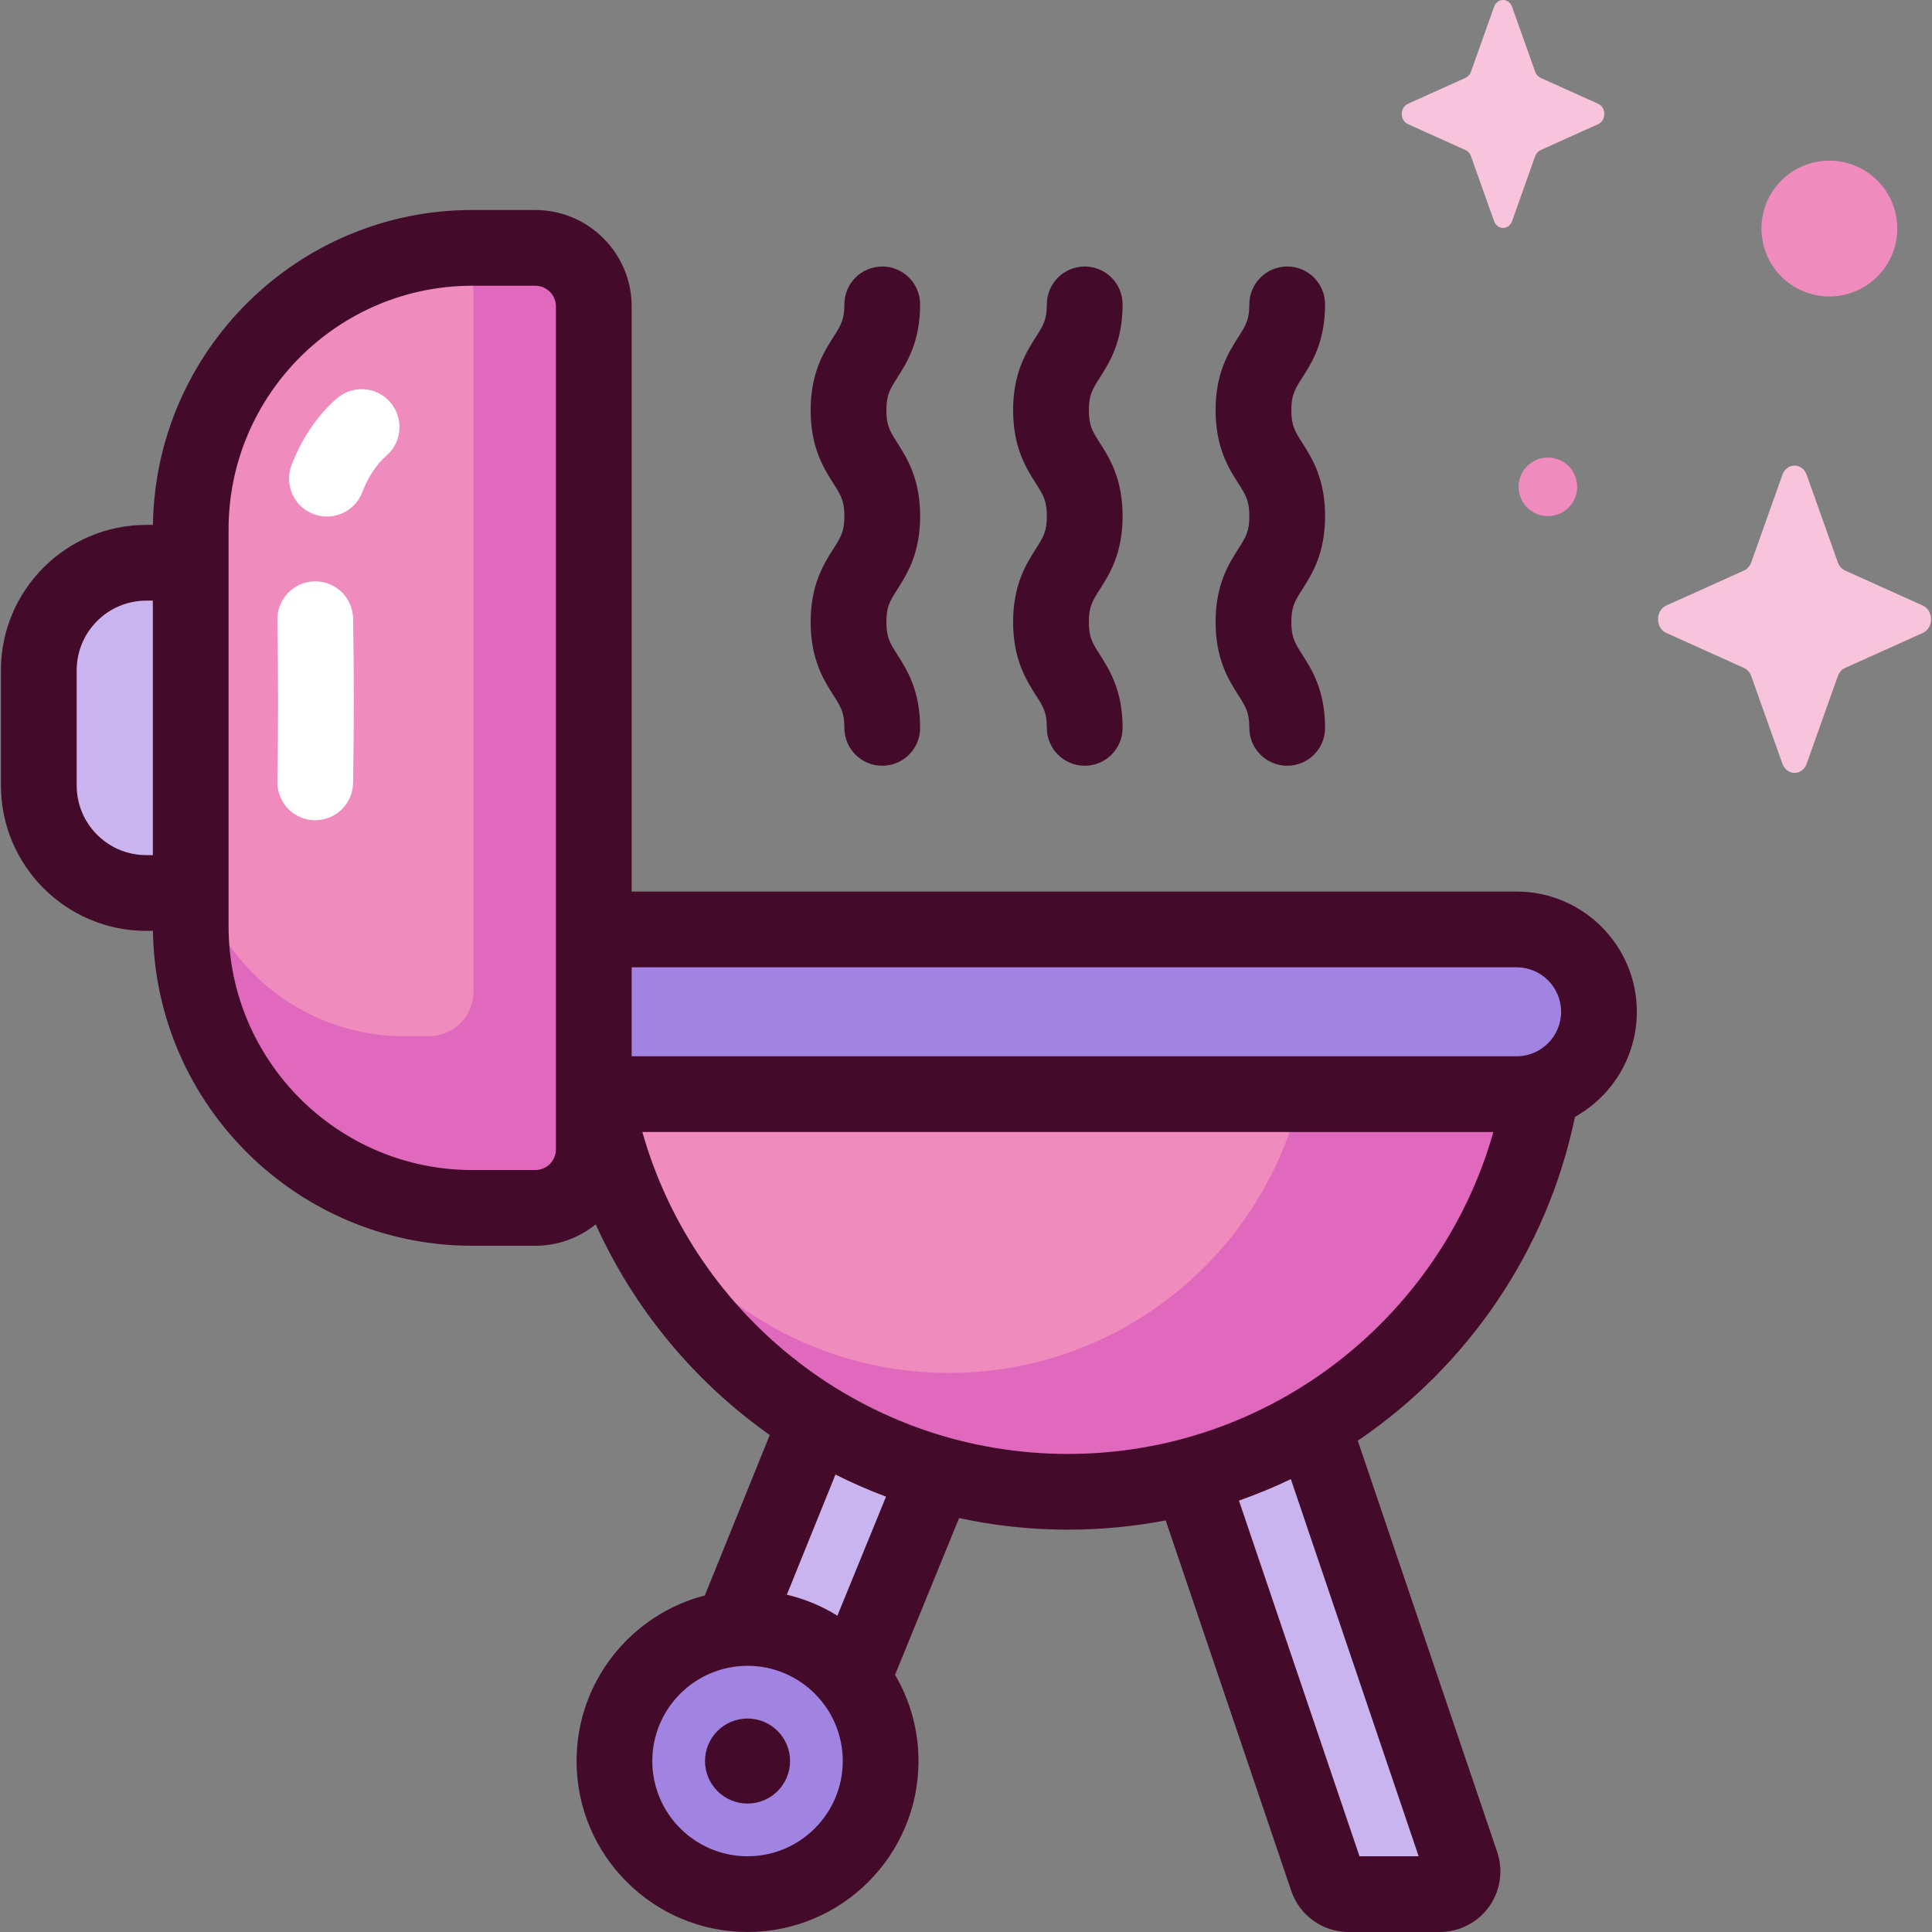 <svg id="Capa_1" enable-background="new 0 0 512 512" height="512" viewBox="0 0 512 512" width="512" xmlns="http://www.w3.org/2000/svg"><rect x="0" y="0" width="512" height="512" fill="#808080" stroke="none"/><g><g><path d="m387.267 494.027-51.166-150.97-33.074 11.21 48.674 143.618c.827 2.439 3.116 4.08 5.691 4.08h24.184c4.114 0 7.012-4.041 5.691-7.938z" fill="#cab4ef"/><path d="m178.72 469.517 51.166-126.46 33.075 11.21-48.674 119.108c-.827 2.439-3.116 4.08-5.691 4.08h-24.184c-4.115 0-7.013-4.041-5.692-7.938z" fill="#cab4ef"/><path d="m155.783 268.159c.013 70.245 56.962 127.186 127.21 127.186 70.249 0 127.197-56.941 127.21-127.186z" fill="#ef8bbd"/><path d="m347.189 268.159c-.01 52.847-42.854 95.684-95.703 95.684s-95.693-42.838-95.703-95.684c.013 70.245 56.962 127.186 127.21 127.186 70.249 0 127.197-56.941 127.21-127.186z" fill="#e068bd"/><path d="m401.916 289.961h-237.845c-12.055 0-21.827-9.772-21.827-21.826 0-12.054 9.772-21.827 21.827-21.827h237.845c12.055 0 21.827 9.772 21.827 21.827-.001 12.054-9.773 21.826-21.827 21.826z" fill="#a183e2"/><circle cx="198.104" cy="466.693" fill="#a183e2" r="35.272"/><path d="m38.763 236.654h41.552v-87.514h-41.552c-15.727 0-28.477 12.749-28.477 28.477v30.56c.001 15.727 12.75 28.477 28.477 28.477z" fill="#cab4ef"/><path d="m157.362 81.198v223.399c0 8.567-6.945 15.511-15.511 15.511h-16.695c-41.21 0-74.617-33.407-74.617-74.617v-105.187c0-41.21 33.407-74.617 74.617-74.617h16.695c8.566 0 15.511 6.944 15.511 15.511z" fill="#ef8bbd"/><path d="m141.85 65.686h-16.695c-2.779 0-5.518.164-8.218.46 4.928 1.406 8.541 5.933 8.541 11.313v185.372c0 6.502-5.271 11.773-11.773 11.773h-6.533c-31.278 0-56.633-25.356-56.633-56.633v27.52c0 41.21 33.407 74.617 74.617 74.617h16.695c8.566 0 15.511-6.944 15.511-15.511v-223.399c0-8.567-6.945-15.512-15.512-15.512z" fill="#e068bd"/></g><g><g fill="#440a29"><path d="m417.384 295.977c9.769-5.449 16.394-15.884 16.394-27.842 0-17.569-14.293-31.862-31.862-31.862h-234.519v-155.076c0-14.086-11.46-25.546-25.546-25.546h-16.695c-46.275 0-83.975 37.328-84.622 83.454h-1.771c-21.235 0-38.512 17.277-38.512 38.512v30.559c0 21.236 17.276 38.512 38.512 38.512h1.771c.646 46.125 38.346 83.454 84.622 83.454h16.695c6.063 0 11.637-2.128 16.023-5.67 10.156 22.468 26.181 41.735 46.12 55.823l-17.204 42.52c-19.526 5.038-33.993 22.799-33.993 43.876 0 24.982 20.325 45.308 45.307 45.308 24.983 0 45.308-20.325 45.308-45.308 0-8.333-2.271-16.142-6.213-22.858l16.969-41.524c9.3 1.996 18.938 3.07 28.825 3.07 8.861 0 17.528-.848 25.927-2.46l33.277 98.185c2.208 6.516 8.314 10.894 15.195 10.894h24.185c5.159 0 10.033-2.503 13.039-6.695 3.006-4.193 3.812-9.612 2.155-14.498l-36.944-109.005c29.068-19.713 50.203-50.278 57.557-85.823zm-15.468-39.634c6.502 0 11.791 5.29 11.791 11.791s-5.29 11.792-11.791 11.792h-234.519v-23.583zm-381.594-48.166v-30.559c0-10.169 8.273-18.442 18.441-18.442h1.741v67.443h-1.741c-10.168 0-18.441-8.273-18.441-18.442zm127.004 96.419c0 3.019-2.456 5.476-5.476 5.476h-16.695c-35.61 0-64.581-28.971-64.581-64.582v-105.187c0-35.61 28.971-64.581 64.581-64.581h16.695c3.019 0 5.476 2.456 5.476 5.475zm50.778 187.333c-13.916 0-25.237-11.321-25.237-25.237 0-13.915 11.321-25.236 25.237-25.236s25.237 11.321 25.237 25.236c0 13.916-11.321 25.237-25.237 25.237zm23.814-63.758c-4.08-2.531-8.591-4.427-13.394-5.562l12.883-31.841c4.338 2.188 8.814 4.139 13.399 5.864zm154.042 63.758h-15.682l-31.944-94.255c4.706-1.652 9.296-3.553 13.754-5.689zm-92.967-106.619c-53.567 0-98.85-36.137-112.762-85.314h225.526c-13.913 49.177-59.196 85.314-112.764 85.314z"/><circle cx="198.104" cy="466.693" r="11.268"/><path d="m214.828 164.837c0 9.941 3.494 15.422 6.045 19.424 1.93 3.027 2.898 4.547 2.898 8.636 0 5.542 4.493 10.035 10.035 10.035s10.035-4.493 10.035-10.035c0-9.941-3.494-15.422-6.045-19.424-1.93-3.027-2.898-4.547-2.898-8.636 0-4.09.969-5.609 2.899-8.637 2.551-4.002 6.044-9.483 6.044-19.424 0-9.94-3.494-15.42-6.045-19.423-1.93-3.026-2.898-4.546-2.898-8.634 0-4.087.969-5.607 2.898-8.633 2.551-4.002 6.045-9.483 6.045-19.424 0-5.542-4.493-10.035-10.035-10.035s-10.035 4.493-10.035 10.035c0 4.088-.969 5.608-2.898 8.634-2.551 4.002-6.045 9.483-6.045 19.423 0 9.941 3.494 15.421 6.045 19.424 1.93 3.026 2.898 4.546 2.898 8.633 0 4.089-.969 5.609-2.898 8.636-2.551 4.003-6.045 9.483-6.045 19.425z"/><path d="m268.487 164.837c0 9.941 3.494 15.422 6.045 19.424 1.93 3.027 2.898 4.547 2.898 8.636 0 5.542 4.493 10.035 10.035 10.035 5.543 0 10.035-4.493 10.035-10.035 0-9.941-3.494-15.422-6.045-19.424-1.93-3.027-2.898-4.547-2.898-8.636 0-4.09.969-5.609 2.899-8.637 2.551-4.002 6.044-9.483 6.044-19.424 0-9.94-3.494-15.42-6.045-19.423-1.93-3.026-2.898-4.546-2.898-8.634 0-4.087.969-5.607 2.898-8.633 2.551-4.002 6.045-9.483 6.045-19.424 0-5.542-4.493-10.035-10.035-10.035s-10.035 4.493-10.035 10.035c0 4.088-.969 5.608-2.898 8.634-2.551 4.002-6.045 9.483-6.045 19.423 0 9.941 3.494 15.421 6.045 19.424 1.93 3.026 2.898 4.546 2.898 8.633 0 4.089-.969 5.609-2.898 8.636-2.552 4.003-6.045 9.483-6.045 19.425z"/><path d="m322.146 164.837c0 9.941 3.494 15.422 6.045 19.424 1.93 3.027 2.898 4.547 2.898 8.636 0 5.542 4.493 10.035 10.035 10.035s10.035-4.493 10.035-10.035c0-9.941-3.494-15.422-6.045-19.424-1.93-3.027-2.898-4.547-2.898-8.636 0-4.09.969-5.609 2.899-8.637 2.551-4.002 6.044-9.483 6.044-19.424 0-9.94-3.494-15.42-6.045-19.423-1.93-3.026-2.898-4.546-2.898-8.634 0-4.087.969-5.607 2.898-8.633 2.551-4.002 6.045-9.483 6.045-19.424 0-5.542-4.493-10.035-10.035-10.035s-10.035 4.493-10.035 10.035c0 4.088-.969 5.608-2.898 8.634-2.551 4.002-6.045 9.483-6.045 19.423 0 9.941 3.494 15.421 6.045 19.424 1.93 3.026 2.898 4.546 2.898 8.633 0 4.089-.969 5.609-2.898 8.636-2.552 4.003-6.045 9.483-6.045 19.425z"/></g><path d="m83.545 217.37c-.061 0-.122-.001-.183-.002-5.542-.099-9.953-4.672-9.854-10.213.246-13.788.246-29.013 0-42.872-.099-5.541 4.314-10.114 9.855-10.212 5.551-.119 10.114 4.314 10.212 9.855.25 14.09.25 29.569 0 43.587-.098 5.482-4.571 9.857-10.03 9.857z" fill="#fff"/><path d="m86.634 136.891c-1.2 0-2.419-.217-3.605-.673-5.172-1.992-7.75-7.8-5.758-12.972 2.767-7.184 6.794-13.119 11.97-17.638 4.176-3.645 10.515-3.216 14.16.959 3.646 4.174 3.216 10.513-.958 14.159-2.654 2.318-4.882 5.684-6.443 9.735-1.535 3.985-5.337 6.43-9.366 6.43z" fill="#fff"/></g><g><path d="m478.796 125.844 8.243 23.179c.353.992 1.052 1.779 1.933 2.176l20.594 9.278c2.909 1.311 2.909 5.947 0 7.257l-20.594 9.278c-.882.397-1.581 1.184-1.933 2.176l-8.243 23.179c-1.165 3.275-5.283 3.275-6.448 0l-8.243-23.179c-.353-.992-1.052-1.779-1.933-2.176l-20.594-9.278c-2.909-1.311-2.909-5.946 0-7.257l20.594-9.278c.882-.397 1.581-1.184 1.933-2.176l8.243-23.179c1.165-3.275 5.284-3.275 6.448 0z" fill="#f7c4db"/><path d="m400.721 1.822 6.115 17.194c.262.736.78 1.319 1.434 1.614l15.276 6.882c2.158.972 2.158 4.411 0 5.383l-15.276 6.882c-.654.295-1.172.878-1.434 1.614l-6.115 17.194c-.864 2.429-3.919 2.429-4.783 0l-6.115-17.194c-.262-.736-.78-1.32-1.434-1.614l-15.276-6.882c-2.158-.972-2.158-4.411 0-5.383l15.276-6.882c.654-.295 1.172-.878 1.434-1.614l6.115-17.194c.865-2.429 3.919-2.429 4.783 0z" fill="#f7c4db"/><g fill="#ef8bbd"><ellipse cx="484.905" cy="60.704" rx="18" ry="18" transform="matrix(.973 -.23 .23 .973 -.975 113.033)"/><circle cx="410.204" cy="129.015" r="7.765"/></g></g></g></svg>